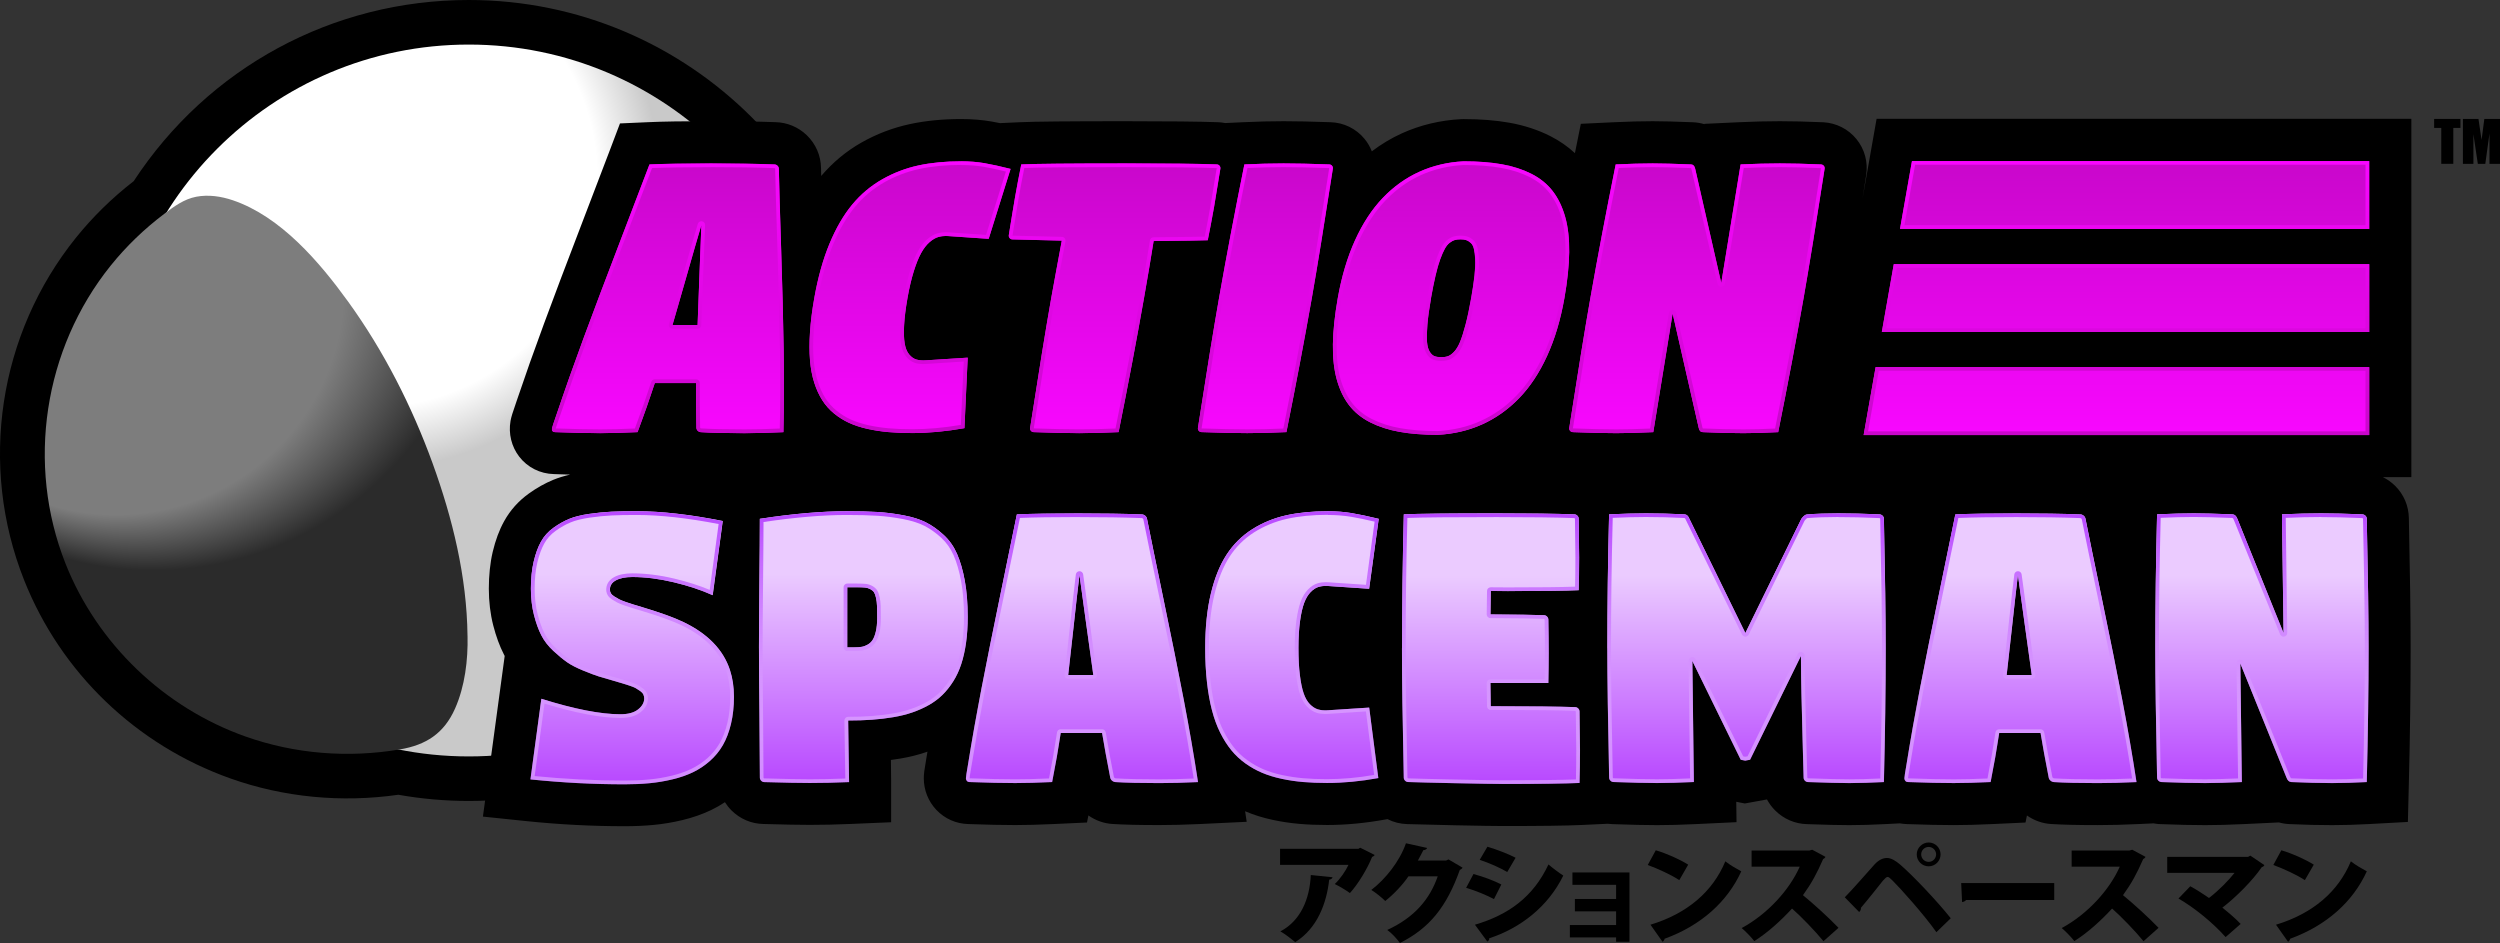 <?xml version="1.0" encoding="UTF-8"?><svg id="b" xmlns="http://www.w3.org/2000/svg" xmlns:xlink="http://www.w3.org/1999/xlink" viewBox="0 0 673.1 253.89"><rect x="0" y="0" width="673.1" height="253.89" fill="#333333" stroke="none"/><defs><radialGradient id="d" cx="99.49" cy="48.34" fx="99.49" fy="48.34" r="111.49" gradientUnits="userSpaceOnUse"><stop offset=".55" stop-color="#fff"/><stop offset=".7" stop-color="#c9c9c9"/></radialGradient><radialGradient id="e" cx="46.02" cy="58.58" fx="9.01" fy="105.1" r="102.27" gradientUnits="userSpaceOnUse"><stop offset=".6" stop-color="#7d7d7d"/><stop offset=".87" stop-color="#2b2b2b"/></radialGradient><linearGradient id="f" x1="179.84" y1="44" x2="179.84" y2="116.61" gradientUnits="userSpaceOnUse"><stop offset="0" stop-color="#c907cb"/><stop offset="1" stop-color="#f807ff"/></linearGradient><linearGradient id="g" x1="179.84" y1="116.61" x2="179.84" y2="44" xlink:href="#f"/><linearGradient id="h" x1="245.02" y1="43.43" x2="245.02" y2="116.58" xlink:href="#f"/><linearGradient id="i" x1="245.02" y1="116.58" x2="245.02" y2="43.43" xlink:href="#f"/><linearGradient id="j" x1="300.09" x2="300.09" xlink:href="#f"/><linearGradient id="k" x1="300.09" y1="116.61" x2="300.09" y2="44" xlink:href="#f"/><linearGradient id="l" x1="340.7" x2="340.7" xlink:href="#f"/><linearGradient id="m" x1="340.7" y1="116.61" x2="340.7" y2="44" xlink:href="#f"/><linearGradient id="n" x1="390.68" y1="43.43" x2="390.68" y2="117.06" xlink:href="#f"/><linearGradient id="o" x1="390.68" y1="117.06" x2="390.68" y2="43.43" xlink:href="#f"/><linearGradient id="p" x1="456.88" x2="456.88" xlink:href="#f"/><linearGradient id="q" x1="456.88" y1="116.61" x2="456.88" y2="44" xlink:href="#f"/><linearGradient id="r" x1="170.21" y1="137.65" x2="170.21" y2="211.16" gradientUnits="userSpaceOnUse"><stop offset=".23" stop-color="#ebcbff"/><stop offset="1" stop-color="#b848ff"/></linearGradient><linearGradient id="s" x1="170.21" y1="137.65" x2="170.21" y2="211.16" gradientUnits="userSpaceOnUse"><stop offset="0" stop-color="#b848ff"/><stop offset="1" stop-color="#ebcbff" stop-opacity=".5"/></linearGradient><linearGradient id="t" x1="232.45" x2="232.45" y2="210.8" xlink:href="#r"/><linearGradient id="u" x1="232.45" x2="232.45" y2="210.8" xlink:href="#s"/><linearGradient id="v" x1="291.31" y1="138.22" x2="291.31" y2="210.83" xlink:href="#r"/><linearGradient id="w" x1="291.31" y1="138.22" x2="291.31" y2="210.83" xlink:href="#s"/><linearGradient id="x" x1="347.85" x2="347.85" y2="210.8" xlink:href="#r"/><linearGradient id="y" x1="347.85" x2="347.85" y2="210.8" xlink:href="#s"/><linearGradient id="z" x1="401.44" y1="138.22" x2="401.44" y2="211.07" xlink:href="#r"/><linearGradient id="aa" x1="401.44" y1="138.22" x2="401.44" y2="211.07" xlink:href="#s"/><linearGradient id="ab" x1="470.23" y1="138.22" x2="470.23" y2="210.83" xlink:href="#r"/><linearGradient id="ac" x1="470.23" y1="138.22" x2="470.23" y2="210.83" xlink:href="#s"/><linearGradient id="ad" x1="543.98" y1="138.22" x2="543.98" y2="210.83" xlink:href="#r"/><linearGradient id="ae" x1="543.98" y1="138.22" x2="543.98" y2="210.83" xlink:href="#s"/><linearGradient id="af" x1="609" y1="138.22" x2="609" y2="210.83" xlink:href="#r"/><linearGradient id="ag" x1="609" y1="138.22" x2="609" y2="210.83" xlink:href="#s"/><linearGradient id="ah" x1="569.83" y1="43.36" x2="569.83" y2="117.13" xlink:href="#f"/><linearGradient id="ai" x1="569.83" y1="117.13" x2="569.83" y2="43.36" xlink:href="#f"/></defs><g id="c"><path d="M126.22,0C89.58,0,56.02,18.19,35.99,48.78c-5.8,4.49-11.02,9.61-15.54,15.22C-.42,89.94-5.77,125.26,6.49,156.18c9.88,24.91,30.12,44.38,55.55,53.41,14.3,5.08,29.88,6.59,45.21,4.39,6.25,1.11,12.62,1.67,18.97,1.67,59.46,0,107.83-48.37,107.83-107.83S185.67,0,126.22,0Z" fill="#000" stroke-width="0"/><circle cx="126.22" cy="107.83" r="95.83" fill="url(#d)" stroke-width="0"/><path d="M125.88,171.16c.15,6.54-.7,13.61-3.37,19.63-2.96,6.67-7.79,9.79-14.84,10.98-13.93,2.36-28.29,1.24-41.62-3.49-21.88-7.77-39.84-24.92-48.41-46.53-10.61-26.75-5.87-57.82,12.16-80.24,4.21-5.23,9.08-9.91,14.44-13.95,2.62-1.97,5.3-3.96,8.59-4.59,3.28-.63,6.73-.11,9.86.95,12.92,4.4,23.34,16.63,31.09,27.36,9.54,13.2,17.13,28.14,22.68,43.43,5.39,14.88,9.23,30.55,9.41,46.44Z" fill="url(#e)" stroke-width="0"/><path d="M649.23,32.02v96.44h-7.67c1.22.6,2.34,1.39,3.32,2.36,2.34,2.34,3.64,5.41,3.68,8.68.32,15.03.48,26.82.48,35.01,0,11.25-.16,23.47-.48,36.32l-.26,10.47-10.46.57c-3.52.19-6.86.29-9.92.29-3.56,0-7.42-.09-11.47-.28-1-.04-1.96-.19-2.88-.45l-9.43.45c-3.98.19-7.49.28-10.45.28-3.28,0-7.36-.09-12.15-.28h-.21c-.51-.04-1.01-.11-1.5-.2l-4.05.19c-3.96.19-7.65.28-10.99.28-5.39,0-9.49-.1-12.51-.29-2.33-.13-4.59-.93-6.55-2.3l-.38,1.9-8.86.41c-4.01.19-7.54.28-10.47.28-3.4,0-7.64-.09-12.59-.27-.65-.02-1.29-.09-1.91-.2l-3.7.19c-3.64.19-6.97.29-9.9.29-2.63,0-6.37-.09-11.42-.27-3.22-.08-6.25-1.38-8.55-3.68-.89-.89-1.63-1.89-2.21-2.97l-5.97,1.09-2.3-.46.07,5.49-10.94.52c-3.98.19-7.49.28-10.45.28s-6.96-.09-12.02-.27c-.43-.01-.86-.05-1.28-.1l-7.02.33c-4.03.19-10.95.28-21.13.28-2.06,0-6.28-.06-12.89-.2-6.37-.13-10.72-.24-12.95-.32-1.87-.05-3.67-.51-5.3-1.34l-.4.07c-5.44,1-10.78,1.51-15.87,1.51-2.65,0-5.15-.1-7.43-.3-2.42-.21-4.85-.57-7.21-1.08-2.6-.56-5.03-1.31-7.25-2.25-.06-.02-.11-.05-.17-.08l.43,2.85-12.57.6c-3.96.19-7.66.28-10.99.28-5.39,0-9.49-.1-12.51-.29-2.33-.13-4.59-.92-6.55-2.3l-.38,1.9-8.86.41c-4.02.19-7.54.28-10.47.28-3.4,0-7.64-.09-12.59-.27-3.32-.08-6.38-1.43-8.65-3.83-2.17-2.3-3.37-5.32-3.37-8.5,0-1.09.11-2.06.73-5.63.08-.51.17-1.03.26-1.54-.12.04-.24.09-.36.13-2.12.73-4.45,1.31-6.93,1.73-.84.14-1.69.27-2.55.38.04,2.96.06,4.92.06,5.91v10.86l-10.85.46c-3.89.17-7.61.25-11.05.25-2.81,0-6.9-.08-12.5-.24-3.25-.06-6.29-1.36-8.61-3.68-.67-.67-1.24-1.41-1.74-2.19-1.18.79-2.42,1.49-3.68,2.1-2.35,1.13-4.96,2.04-7.77,2.72-2.53.61-5.14,1.05-7.73,1.3-2.43.23-5.06.35-7.83.35-8.74,0-17.66-.46-26.51-1.38l-11.64-1.21,5.86-43.25c-.07-.14-.14-.27-.21-.41-1.17-2.28-2.11-4.85-2.88-7.85-.78-3.06-1.18-6.38-1.18-9.88s.35-6.94,1.05-9.9c.74-3.12,1.77-5.91,3.09-8.27,1.62-2.93,3.86-5.43,6.65-7.43,2.12-1.53,4.33-2.76,6.55-3.68,1.38-.57,2.9-1.03,4.56-1.41-1.4-.04-2.85-.09-4.39-.14-3.71-.09-7.1-1.79-9.34-4.71-2.07-2.69-2.92-6.18-2.33-9.58.19-1.05.46-1.99,1.68-5.48,2.25-6.66,4.71-13.62,7.33-20.71,2.6-7.05,5.95-15.93,9.97-26.4,4-10.44,6.62-17.29,7.85-20.55l2.64-6.98,7.45-.33c4.19-.19,9.93-.28,17.07-.28,6.58,0,12.43.09,17.38.27,3.13.08,6.09,1.31,8.37,3.49,2.45,2.36,3.81,5.5,3.86,8.87.01.64.03,1.35.05,2.12,3.1-3.64,6.74-6.67,10.83-8.99,4.07-2.31,8.44-3.98,12.99-4.96,4.2-.91,8.86-1.37,13.85-1.37,2.87,0,5.62.22,8.17.66.73.12,1.5.27,2.31.44l5.19-.24c4.07-.19,13.36-.28,28.38-.28,11.8,0,20,.09,25.07.27.67.02,1.33.1,1.98.23l4.64-.22c4-.19,7.73-.28,11.09-.28s7.63.09,12.58.27c3.58.09,6.92,1.71,9.2,4.48.84,1.02,1.5,2.15,1.97,3.36,2.53-1.92,5.23-3.55,8.1-4.85,4.95-2.24,10.34-3.53,16.02-3.82h.29s.29-.01.29-.01c4.55,0,8.69.33,12.3.97,4.05.72,7.79,1.95,11.11,3.64,2.46,1.25,4.65,2.78,6.57,4.56l1.59-7.9,8.84-.42c4-.19,7.53-.28,10.49-.28,2.55,0,6.08.09,10.79.28,1.09.04,2.15.22,3.16.52v-.09s9.2-.43,9.2-.43c4.02-.19,7.75-.28,11.09-.28s7.15.09,11.54.28h.19c3.51.22,6.66,1.81,8.87,4.49,2.25,2.73,3.21,6.3,2.64,9.83-.33,2.13-.65,4.18-.96,6.17l3.78-21.42h143.96Z" fill="#000" stroke-width="0"/><path d="M148.61,115.35c.06-.32.47-1.57,1.23-3.75,2.22-6.59,4.64-13.41,7.24-20.46,2.61-7.06,5.91-15.82,9.92-26.28,4.01-10.46,6.63-17.32,7.86-20.58,4.04-.18,9.56-.27,16.56-.27,6.53,0,12.22.09,17.07.27.32,0,.6.12.84.35.24.23.36.52.36.86.09,4.46.3,11.76.63,21.89.33,10.13.55,19.08.67,26.86.12,7.78.1,15.15-.07,22.12-3.82.18-7.31.27-10.5.27-5.1,0-9.01-.09-11.72-.27-.34-.02-.62-.15-.85-.38-.23-.23-.35-.51-.35-.83-.09-4.6-.11-8.61-.07-12.01h-11.14c-1.4,4.28-2.94,8.69-4.64,13.21-3.88.18-7.2.27-9.99.27-3.32,0-7.4-.09-12.23-.27-.3,0-.52-.09-.67-.29-.15-.19-.2-.43-.15-.71ZM181.06,87.51h6.76c.1-3.28.27-7.96.52-14.04.25-6.08.42-10.38.5-12.9-.98,3.26-2.33,7.94-4.07,14.04-1.74,6.1-2.97,10.4-3.72,12.9Z" fill="url(#f)" stroke-width="0"/><path d="M191.43,45c6.48,0,12.21.09,17.07.27.05,0,.08,0,.15.07.04.04.05.06.05.16.09,4.45.31,11.82.63,21.9.32,10.08.55,19.11.67,26.84.11,7.38.1,14.48-.05,21.14-3.43.15-6.63.23-9.52.23-5.06,0-8.98-.09-11.67-.27-.1,0-.15-.04-.2-.08-.05-.05-.06-.08-.06-.14-.09-4.58-.11-8.61-.07-11.98,0-.27-.1-.52-.29-.71s-.44-.3-.71-.3h-11.14c-.43,0-.82.28-.95.69-1.32,4.06-2.8,8.28-4.4,12.55-3.57.16-6.69.24-9.28.24-3.25,0-7.29-.09-12.02-.26.09-.33.37-1.2,1.15-3.43,2.21-6.55,4.64-13.43,7.23-20.44,2.59-7.01,5.93-15.85,9.91-26.26,3.82-9.96,6.32-16.51,7.63-19.97,3.95-.16,9.28-.24,15.86-.24M181.06,88.51h6.76c.54,0,.98-.43,1-.97.1-3.28.27-8,.52-14.03.26-6.23.42-10.45.5-12.91.02-.5-.34-.94-.84-1.02-.05,0-.11-.01-.16-.01-.43,0-.83.28-.96.71-.97,3.23-2.34,7.96-4.07,14.05-1.73,6.07-2.98,10.4-3.71,12.89-.09.3-.03.63.16.88.19.25.49.4.8.4M191.43,44c-7.01,0-12.53.09-16.56.27-1.24,3.26-3.86,10.12-7.86,20.58-4.01,10.46-7.31,19.22-9.92,26.28-2.61,7.06-5.02,13.88-7.24,20.46-.77,2.18-1.18,3.43-1.23,3.75-.05.28,0,.52.15.71.15.19.37.29.67.29,4.83.18,8.91.27,12.23.27,2.78,0,6.11-.09,9.99-.27,1.7-4.52,3.25-8.93,4.64-13.21h11.14c-.04,3.4-.02,7.41.07,12.01,0,.32.12.6.35.83.23.23.51.36.85.38,2.71.18,6.62.27,11.72.27,3.18,0,6.68-.09,10.5-.27.17-6.97.19-14.34.07-22.12-.12-7.78-.34-16.73-.67-26.86-.33-10.13-.54-17.43-.63-21.89,0-.34-.12-.63-.36-.86-.24-.23-.52-.35-.84-.35-4.85-.18-10.54-.27-17.07-.27h0ZM188.84,60.58c-.08,2.52-.25,6.82-.5,12.9-.25,6.08-.42,10.76-.52,14.04h-6.76c.74-2.5,1.98-6.8,3.72-12.9,1.74-6.1,3.09-10.78,4.07-14.04h0Z" fill="url(#g)" stroke-width="0"/><path d="M219.23,80.28c.98-5.56,2.35-10.45,4.1-14.67,1.75-4.21,3.79-7.72,6.1-10.51,2.31-2.79,5.01-5.06,8.09-6.82,3.08-1.75,6.34-3,9.77-3.74,3.43-.74,7.25-1.11,11.46-1.11,2.24,0,4.33.17,6.26.5,1.93.33,4.29.85,7.07,1.55l-5.9,18.83-10.95-.75c-.93-.06-1.79.02-2.56.24-.78.22-1.58.69-2.41,1.41-.83.72-1.58,1.7-2.26,2.93-.68,1.23-1.34,2.87-1.98,4.91-.64,2.04-1.21,4.45-1.7,7.24s-.8,5.22-.9,7.25c-.11,2.03-.06,3.67.15,4.92.21,1.25.6,2.23,1.17,2.93.57.7,1.21,1.17,1.93,1.4.72.23,1.61.31,2.66.23l11.21-.72-.88,18.98c-4.94.88-9.62,1.32-14.05,1.32-2.34,0-4.48-.09-6.41-.26-1.93-.17-3.82-.46-5.66-.87-1.84-.41-3.48-.95-4.93-1.61-1.44-.66-2.79-1.5-4.04-2.52-1.25-1.02-2.31-2.21-3.17-3.56-.86-1.35-1.59-2.93-2.17-4.73s-.97-3.82-1.15-6.07c-.19-2.24-.19-4.76,0-7.55.18-2.79.56-5.84,1.15-9.14Z" fill="url(#h)" stroke-width="0"/><path d="M258.76,44.43c2.18,0,4.23.16,6.1.48,1.66.28,3.66.71,5.97,1.28l-5.35,17.06-10.17-.7c-.22-.01-.44-.02-.65-.02-.79,0-1.55.1-2.25.3-.92.26-1.86.81-2.8,1.62-.91.79-1.75,1.87-2.48,3.2-.71,1.28-1.4,3-2.05,5.09-.65,2.07-1.23,4.55-1.73,7.36-.5,2.83-.81,5.31-.92,7.37-.11,2.1-.06,3.83.16,5.14.24,1.42.7,2.56,1.37,3.39.69.85,1.5,1.43,2.4,1.72.63.2,1.36.3,2.18.3.27,0,.56-.01.85-.03l10.09-.65-.79,17.06c-4.57.78-8.97,1.17-13.08,1.17-2.3,0-4.43-.08-6.32-.25-1.88-.17-3.74-.45-5.53-.85-1.76-.39-3.35-.91-4.73-1.54-1.36-.62-2.65-1.43-3.83-2.39-1.16-.95-2.16-2.07-2.96-3.32-.81-1.27-1.51-2.79-2.06-4.5-.56-1.72-.93-3.69-1.11-5.84-.18-2.18-.18-4.67,0-7.4.18-2.74.56-5.78,1.13-9.04.96-5.47,2.32-10.33,4.04-14.46,1.71-4.1,3.71-7.55,5.95-10.26,2.22-2.69,4.86-4.9,7.82-6.59,2.98-1.69,6.17-2.91,9.49-3.63,3.35-.72,7.13-1.09,11.25-1.09M258.76,43.43c-4.2,0-8.02.37-11.46,1.11-3.43.74-6.69,1.99-9.77,3.74-3.08,1.75-5.78,4.02-8.09,6.82-2.31,2.79-4.35,6.3-6.1,10.51-1.75,4.21-3.12,9.1-4.1,14.67-.58,3.3-.97,6.35-1.15,9.14-.18,2.79-.18,5.31,0,7.55.19,2.24.57,4.26,1.15,6.07s1.31,3.38,2.17,4.73c.86,1.35,1.92,2.54,3.17,3.56,1.25,1.02,2.6,1.86,4.04,2.52,1.45.66,3.09,1.2,4.93,1.61,1.84.41,3.73.7,5.66.87,1.93.17,4.07.26,6.41.26,4.42,0,9.11-.44,14.05-1.32l.88-18.98-11.21.72c-.27.02-.53.03-.78.03-.72,0-1.34-.09-1.88-.26-.72-.23-1.36-.7-1.93-1.4-.57-.7-.96-1.68-1.17-2.93-.21-1.25-.26-2.89-.15-4.92.11-2.03.41-4.45.9-7.25.49-2.78,1.06-5.19,1.7-7.24.64-2.04,1.3-3.68,1.98-4.91.68-1.23,1.43-2.21,2.26-2.93.83-.72,1.63-1.19,2.41-1.41.61-.17,1.27-.26,1.98-.26.19,0,.39,0,.59.02l10.95.75,5.9-18.83c-2.78-.7-5.14-1.22-7.07-1.55-1.93-.33-4.02-.5-6.26-.5h0ZM260.55,96.28h0,0Z" fill="url(#i)" stroke-width="0"/><path d="M273.23,53.4c.57-3.22,1.14-6.27,1.73-9.13,3.86-.18,13.14-.27,27.85-.27,11.63,0,19.88.09,24.76.27.32,0,.58.12.78.36s.27.52.21.84c-.72,4.52-1.28,7.93-1.68,10.21-.58,3.26-1.15,6.27-1.71,9.01-1.31.06-6.17.13-14.57.21-.68,4.32-1.55,9.46-2.6,15.41-1.98,11.21-4.26,23.22-6.83,36.04-3.84.18-7.36.27-10.56.27s-7.39-.09-12.26-.27c-.32,0-.58-.12-.78-.36s-.27-.52-.21-.84c2.33-15.05,4.22-26.67,5.66-34.83.65-3.7,1.61-8.88,2.86-15.53-4.59-.1-9.01-.21-13.27-.33-.32,0-.58-.12-.78-.36s-.27-.52-.21-.84c.73-4.6,1.27-7.89,1.62-9.85Z" fill="url(#j)" stroke-width="0"/><path d="M302.82,45c11.56,0,19.88.09,24.76.26l1-.1-1,.15c-.73,4.59-1.28,7.92-1.68,10.19-.52,2.92-1.03,5.68-1.55,8.21-1.99.05-6.61.12-13.76.18-.49,0-.9.36-.98.84-.68,4.32-1.56,9.5-2.59,15.39-1.92,10.91-4.17,22.76-6.68,35.25-3.51.16-6.78.23-9.73.23-3.27,0-7.39-.09-12.27-.26v-.06c2.33-14.98,4.23-26.69,5.67-34.81.65-3.68,1.61-8.9,2.86-15.51.05-.29-.02-.59-.21-.82-.19-.23-.46-.36-.75-.37-4.51-.1-8.98-.21-13.3-.32l-1,.1,1-.15c.73-4.58,1.27-7.89,1.61-9.83.51-2.91,1.04-5.71,1.57-8.34,4.23-.16,13.31-.24,27.03-.24M302.82,44c-14.71,0-24,.09-27.85.27-.58,2.86-1.16,5.91-1.73,9.13-.35,1.96-.88,5.25-1.62,9.85-.06.32.01.6.21.84s.46.36.78.36c4.26.12,8.69.23,13.27.33-1.25,6.65-2.2,11.82-2.86,15.53-1.44,8.17-3.33,19.78-5.66,34.83-.06.32.01.6.21.84.2.24.46.36.78.36,4.87.18,8.96.27,12.26.27s6.72-.09,10.56-.27c2.58-12.81,4.86-24.82,6.83-36.04,1.05-5.95,1.91-11.08,2.6-15.41,8.4-.08,13.26-.15,14.57-.21.56-2.74,1.13-5.75,1.71-9.01.4-2.28.96-5.69,1.68-10.21.06-.32-.01-.6-.21-.84s-.46-.36-.78-.36c-4.87-.18-13.13-.27-24.76-.27h0Z" fill="url(#k)" stroke-width="0"/><path d="M328.2,80.31c1.98-11.21,4.25-23.22,6.83-36.04,3.83-.18,7.35-.27,10.56-.27s7.39.09,12.26.27c.32,0,.58.12.78.36s.27.52.21.84c-2.34,15.06-4.22,26.67-5.66,34.83-1.98,11.21-4.26,23.22-6.83,36.04-3.84.18-7.36.27-10.56.27s-7.39-.09-12.26-.27c-.32,0-.58-.12-.78-.36s-.27-.52-.21-.84c2.33-15.05,4.22-26.67,5.66-34.83Z" fill="url(#l)" stroke-width="0"/><path d="M345.6,45c3.27,0,7.38.09,12.27.26v.06c-2.34,15.02-4.24,26.74-5.67,34.81-1.92,10.89-4.17,22.74-6.68,35.25-3.51.16-6.78.23-9.73.23-3.27,0-7.39-.09-12.27-.26v-.06c2.33-14.98,4.23-26.69,5.67-34.81,1.93-10.93,4.17-22.78,6.68-35.25,3.51-.16,6.78-.23,9.73-.23M345.6,44c-3.2,0-6.72.09-10.56.27-2.58,12.81-4.86,24.82-6.83,36.04-1.44,8.17-3.33,19.78-5.66,34.83-.06.32.01.6.21.84.2.24.46.36.78.36,4.87.18,8.96.27,12.26.27s6.72-.09,10.56-.27c2.58-12.81,4.86-24.82,6.83-36.04,1.44-8.17,3.33-19.78,5.66-34.83.06-.32-.01-.6-.21-.84s-.46-.36-.78-.36c-4.87-.18-8.96-.27-12.26-.27h0Z" fill="url(#m)" stroke-width="0"/><path d="M360.18,80.28c1.03-5.83,2.57-11.02,4.64-15.57,2.06-4.55,4.55-8.35,7.46-11.4s6.2-5.4,9.86-7.06c3.67-1.66,7.64-2.6,11.92-2.82,3.9,0,7.34.27,10.31.8,2.97.53,5.63,1.39,7.97,2.58,2.34,1.19,4.25,2.74,5.71,4.64,1.47,1.9,2.58,4.21,3.36,6.94.77,2.72,1.13,5.9,1.08,9.52-.05,3.62-.48,7.75-1.29,12.37-1.03,5.83-2.58,11.02-4.67,15.57-2.08,4.55-4.6,8.35-7.55,11.38-2.95,3.03-6.26,5.38-9.93,7.03-3.67,1.65-7.66,2.59-11.97,2.81-3.88,0-7.31-.27-10.26-.8-2.96-.53-5.6-1.39-7.93-2.57-2.32-1.18-4.22-2.72-5.67-4.61-1.46-1.89-2.56-4.2-3.31-6.92-.75-2.72-1.1-5.89-1.04-9.5.06-3.61.49-7.74,1.31-12.39ZM385.28,80.28c-.49,2.8-.82,5.19-.98,7.15-.16,1.96-.19,3.51-.1,4.64.09,1.13.33,2.01.72,2.63.39.62.82,1.02,1.29,1.2.47.18,1.06.27,1.78.27s1.34-.09,1.85-.27c.51-.18,1.06-.58,1.65-1.2.59-.62,1.12-1.5,1.59-2.63.47-1.13.96-2.68,1.48-4.64s1.02-4.34,1.52-7.15c.41-2.32.71-4.36.9-6.11.19-1.75.25-3.2.19-4.34-.06-1.14-.17-2.08-.35-2.81-.17-.73-.46-1.28-.87-1.64s-.81-.6-1.22-.74c-.41-.13-.91-.2-1.51-.2s-1.12.06-1.55.18c-.43.12-.89.37-1.38.74-.49.37-.93.92-1.33,1.65-.4.73-.81,1.67-1.23,2.82-.42,1.15-.84,2.59-1.24,4.32-.41,1.73-.81,3.77-1.23,6.11Z" fill="url(#n)" stroke-width="0"/><path d="M394.09,44.43c3.81,0,7.21.26,10.11.78,2.86.51,5.45,1.35,7.69,2.49,2.2,1.12,4.01,2.58,5.37,4.36,1.38,1.79,2.45,4.01,3.19,6.6.74,2.62,1.09,5.73,1.05,9.23-.05,3.56-.48,7.67-1.28,12.21-1.01,5.72-2.55,10.87-4.59,15.33-2.03,4.43-4.5,8.16-7.36,11.1-2.84,2.93-6.08,5.22-9.63,6.81-3.53,1.59-7.43,2.5-11.58,2.72-3.79,0-7.18-.26-10.06-.78-2.85-.51-5.42-1.34-7.65-2.47-2.18-1.11-3.97-2.56-5.33-4.33-1.37-1.78-2.43-3.99-3.14-6.58-.72-2.62-1.06-5.72-1.01-9.22.05-3.54.49-7.66,1.3-12.23,1.01-5.71,2.54-10.87,4.56-15.33,2.01-4.43,4.46-8.17,7.27-11.12,2.81-2.94,6.02-5.24,9.55-6.84,3.53-1.6,7.41-2.52,11.54-2.73M388.01,97.16c.83,0,1.57-.11,2.18-.33.67-.24,1.34-.71,2.05-1.46.68-.72,1.27-1.67,1.79-2.93.48-1.17,1-2.77,1.52-4.77.52-1.99,1.04-4.42,1.53-7.23.41-2.33.72-4.41.91-6.18.19-1.79.26-3.31.2-4.5-.06-1.22-.18-2.19-.37-2.98-.22-.93-.61-1.66-1.18-2.16-.51-.45-1.04-.77-1.58-.94-.51-.16-1.11-.24-1.81-.24s-1.3.07-1.82.22c-.56.16-1.12.45-1.71.9-.6.45-1.13,1.12-1.6,1.97-.42.77-.86,1.77-1.29,2.96-.44,1.18-.87,2.68-1.28,4.44-.41,1.74-.82,3.81-1.24,6.17-.5,2.82-.83,5.26-.99,7.24-.16,2.03-.19,3.6-.1,4.8.1,1.31.39,2.32.87,3.08.51.81,1.1,1.35,1.78,1.6.59.23,1.29.34,2.14.34M394.06,43.43c-4.28.22-8.26,1.16-11.92,2.82-3.67,1.66-6.95,4.01-9.86,7.06-2.91,3.04-5.39,6.84-7.46,11.4-2.06,4.55-3.61,9.74-4.64,15.57-.82,4.65-1.26,8.77-1.31,12.39-.06,3.61.29,6.78,1.04,9.5.75,2.72,1.86,5.03,3.31,6.92,1.46,1.89,3.35,3.43,5.67,4.61,2.32,1.18,4.97,2.04,7.93,2.57,2.96.53,6.38.8,10.26.8,4.3-.22,8.29-1.16,11.97-2.81,3.67-1.65,6.99-3.99,9.93-7.03,2.95-3.03,5.46-6.83,7.55-11.38,2.08-4.55,3.64-9.74,4.67-15.57.82-4.62,1.25-8.75,1.29-12.37.05-3.62-.31-6.8-1.08-9.52-.77-2.72-1.89-5.03-3.36-6.94-1.47-1.9-3.37-3.45-5.71-4.64-2.34-1.19-5-2.05-7.97-2.58-2.97-.53-6.41-.8-10.31-.8h0ZM388.01,96.16c-.72,0-1.32-.09-1.78-.27-.47-.18-.9-.58-1.29-1.2-.39-.62-.63-1.5-.72-2.63-.09-1.13-.06-2.68.1-4.64.16-1.96.48-4.34.98-7.15.41-2.34.82-4.38,1.23-6.11.4-1.73.82-3.17,1.24-4.32.42-1.15.83-2.09,1.23-2.82.4-.73.84-1.28,1.33-1.65.49-.37.94-.62,1.38-.74.43-.12.95-.18,1.55-.18s1.1.07,1.51.2c.41.13.81.38,1.22.74s.7.91.87,1.64c.17.73.29,1.67.35,2.81.06,1.14,0,2.59-.19,4.34-.19,1.75-.49,3.79-.9,6.11-.49,2.8-1,5.19-1.52,7.15s-1.01,3.51-1.48,4.64c-.47,1.13-1,2.01-1.59,2.63-.59.62-1.14,1.02-1.65,1.2-.51.18-1.13.27-1.85.27h0Z" fill="url(#o)" stroke-width="0"/><path d="M428.18,80.31c1.98-11.21,4.25-23.22,6.83-36.04,3.84-.18,7.15-.27,9.96-.27,2.38,0,5.83.09,10.34.27.58.02.95.42,1.11,1.2l7.01,30.75,5.21-31.95c3.86-.18,7.37-.27,10.56-.27s6.81.09,11.06.27c.34.02.6.15.79.38.19.23.26.51.2.83-2.33,15.06-4.22,26.67-5.66,34.83-1.98,11.21-4.26,23.22-6.83,36.04-3.36.18-6.47.27-9.36.27-3.42,0-7.07-.09-10.94-.27-.6-.02-.97-.42-1.11-1.2l-7.01-30.75-5.21,31.95c-3.84.18-7.16.27-9.96.27-3.16,0-7.05-.09-11.66-.27-.34-.02-.6-.15-.79-.38-.19-.23-.26-.51-.2-.83,2.33-15.05,4.22-26.67,5.66-34.83Z" fill="url(#p)" stroke-width="0"/><path d="M479.2,45c3.09,0,6.8.09,11,.27.02,0,.04,0,.05,0,0,0,.01,0,.02,0,0,.02,0,.05,0,.05-2.32,14.98-4.23,26.69-5.66,34.81-1.93,10.93-4.17,22.78-6.68,35.25-3.04.15-5.9.23-8.53.23-3.39,0-7.06-.09-10.93-.26,0,0-.08-.08-.15-.43l-7.01-30.75c-.1-.46-.51-.78-.97-.78-.01,0-.02,0-.03,0-.48.01-.88.37-.96.84l-5.08,31.15c-3.47.15-6.53.23-9.1.23-3.13,0-7.04-.09-11.61-.27-.03,0-.04,0-.06,0,0,0,0,0,0,0,0-.02,0-.05,0-.05,2.32-14.98,4.23-26.69,5.66-34.81,1.93-10.93,4.17-22.78,6.68-35.25,3.48-.16,6.55-.23,9.13-.23,2.35,0,5.82.09,10.31.26,0,0,.09.09.16.43l7.01,30.75c.1.46.51.78.97.78.01,0,.02,0,.03,0,.48-.01.88-.37.96-.84l5.08-31.15c3.52-.15,6.78-.23,9.7-.23M479.2,44c-3.18,0-6.7.09-10.56.27l-5.21,31.95-7.01-30.75c-.16-.78-.53-1.18-1.11-1.2-4.51-.18-7.96-.27-10.34-.27-2.8,0-6.12.09-9.96.27-2.58,12.81-4.86,24.82-6.83,36.04-1.44,8.17-3.33,19.78-5.66,34.83-.06.32.01.6.2.83.19.23.45.36.79.38,4.61.18,8.5.27,11.66.27,2.8,0,6.12-.09,9.96-.27l5.21-31.95,7.01,30.75c.14.78.51,1.18,1.11,1.2,3.87.18,7.52.27,10.94.27,2.88,0,6-.09,9.36-.27,2.58-12.81,4.86-24.82,6.83-36.04,1.44-8.17,3.33-19.78,5.66-34.83.06-.32-.01-.6-.2-.83-.19-.23-.45-.36-.79-.38-4.25-.18-7.94-.27-11.06-.27h0Z" fill="url(#q)" stroke-width="0"/><path d="M142.82,209.84l2.94-21.71c8.85,2.78,15.95,4.17,21.29,4.17,2.08,0,3.67-.44,4.76-1.31,1.09-.87,1.64-1.85,1.64-2.93,0-.4-.08-.77-.24-1.1-.16-.33-.45-.64-.86-.93-.41-.29-.8-.54-1.17-.75-.37-.21-.93-.44-1.68-.69-.75-.25-1.38-.45-1.88-.6-.5-.15-1.24-.36-2.22-.65-1.78-.5-3.17-.91-4.16-1.22-.99-.31-2.39-.84-4.2-1.58-1.81-.74-3.26-1.49-4.34-2.24-1.08-.75-2.32-1.77-3.71-3.06-1.39-1.29-2.47-2.69-3.24-4.19-.77-1.5-1.43-3.33-1.98-5.48-.55-2.15-.83-4.51-.83-7.07,0-2.74.25-5.17.75-7.3.5-2.12,1.16-3.91,1.97-5.38.81-1.46,1.93-2.7,3.35-3.72,1.42-1.02,2.84-1.82,4.25-2.4,1.41-.58,3.19-1.03,5.35-1.34,2.15-.31,4.15-.51,6.01-.6,1.85-.09,4.12-.13,6.8-.13,6.59,0,14.31.88,23.18,2.64l-2.7,19.97c-3.06-1.38-6.56-2.54-10.48-3.48-3.92-.94-7.65-1.41-11.17-1.41-1.86,0-3.33.3-4.41.89-1.08.59-1.62,1.43-1.62,2.51,0,.34.08.66.26.96.17.3.48.59.92.87s.86.53,1.26.74c.4.21,1,.46,1.8.74.8.28,1.47.5,2,.66.53.16,1.33.4,2.39.72,4.92,1.48,8.64,2.82,11.14,4.02,6.57,3.14,10.75,7.45,12.55,12.91.72,2.2,1.08,4.6,1.08,7.21s-.27,5.12-.8,7.33c-.53,2.2-1.26,4.11-2.19,5.72-.93,1.61-2.1,3.03-3.5,4.26-1.4,1.23-2.91,2.24-4.53,3.02-1.62.78-3.45,1.42-5.5,1.91-2.04.49-4.1.84-6.17,1.04-2.07.2-4.32.3-6.74.3-8.39,0-16.84-.44-25.34-1.32Z" fill="url(#r)" stroke-width="0"/><path d="M171.41,138.65c6.26,0,13.68.82,22.07,2.44l-2.4,17.73c-2.81-1.17-5.98-2.18-9.43-3.01-3.98-.96-7.82-1.44-11.4-1.44-2.02,0-3.67.34-4.89,1.01-1.77.97-2.14,2.38-2.14,3.39,0,.51.13,1,.38,1.45.25.45.66.85,1.25,1.22.46.29.91.56,1.33.78.45.24,1.08.5,1.94.79.8.28,1.49.51,2.04.67l1.66.5.72.22c4.85,1.46,8.55,2.79,11,3.97,6.28,3.01,10.33,7.15,12.03,12.32.68,2.09,1.03,4.41,1.03,6.9s-.26,4.98-.77,7.09c-.51,2.1-1.21,3.93-2.09,5.45-.87,1.51-1.98,2.86-3.29,4.01-1.33,1.16-2.77,2.13-4.31,2.87-1.55.75-3.33,1.36-5.3,1.84-1.98.48-4.01.82-6.03,1.01-2.03.2-4.27.3-6.65.3-7.98,0-16.12-.41-24.21-1.21l2.65-19.52c8.39,2.57,15.27,3.87,20.46,3.87,2.3,0,4.12-.51,5.38-1.53,1.34-1.07,2.01-2.31,2.01-3.71,0-.55-.11-1.07-.34-1.53-.23-.48-.63-.92-1.18-1.31-.44-.31-.86-.58-1.25-.8-.43-.24-1.04-.5-1.86-.77-.76-.25-1.4-.46-1.91-.61-.5-.15-1.25-.37-2.24-.65-1.76-.49-3.15-.9-4.13-1.21-.96-.3-2.35-.82-4.12-1.55-1.73-.71-3.13-1.43-4.15-2.13-1.04-.72-2.25-1.72-3.6-2.98-1.3-1.21-2.32-2.52-3.03-3.91-.73-1.43-1.37-3.2-1.9-5.27-.53-2.06-.79-4.36-.79-6.82,0-2.65.24-5.03.72-7.07.48-2.02,1.1-3.74,1.87-5.12.73-1.33,1.76-2.47,3.06-3.4,1.35-.97,2.71-1.74,4.05-2.29,1.33-.55,3.05-.97,5.11-1.27,2.12-.31,4.11-.5,5.91-.59,1.83-.09,4.1-.13,6.75-.13M171.41,137.65c-2.68,0-4.95.04-6.8.13-1.85.09-3.85.29-6.01.6-2.15.31-3.93.76-5.35,1.34-1.41.58-2.83,1.38-4.25,2.4-1.42,1.02-2.54,2.26-3.35,3.72-.81,1.46-1.47,3.25-1.97,5.38-.5,2.12-.75,4.55-.75,7.3,0,2.56.27,4.92.83,7.07.55,2.15,1.21,3.98,1.98,5.48.77,1.5,1.85,2.9,3.24,4.19,1.39,1.29,2.63,2.31,3.71,3.06,1.08.75,2.53,1.5,4.34,2.24,1.81.74,3.21,1.27,4.2,1.58.99.31,2.38.72,4.16,1.22.98.28,1.72.5,2.22.65.5.15,1.13.35,1.88.6.75.25,1.31.48,1.68.69.37.21.76.46,1.17.75.41.29.7.6.86.93.16.33.24.7.24,1.1,0,1.08-.55,2.06-1.64,2.93-1.09.87-2.68,1.31-4.76,1.31-5.34,0-12.44-1.39-21.29-4.17l-2.94,21.71c8.51.88,16.96,1.32,25.34,1.32,2.42,0,4.67-.1,6.74-.3,2.07-.2,4.13-.54,6.17-1.04,2.04-.49,3.87-1.13,5.5-1.91,1.62-.78,3.13-1.79,4.53-3.02,1.4-1.23,2.57-2.65,3.5-4.26.93-1.61,1.66-3.52,2.19-5.72.53-2.2.8-4.64.8-7.33s-.36-5-1.08-7.21c-1.8-5.46-5.99-9.77-12.55-12.91-2.5-1.2-6.22-2.54-11.14-4.02-1.06-.32-1.86-.56-2.39-.72-.53-.16-1.2-.38-2-.66-.8-.28-1.4-.53-1.8-.74-.4-.21-.82-.46-1.26-.74s-.75-.57-.92-.87c-.17-.3-.26-.62-.26-.96,0-1.08.54-1.92,1.62-2.51,1.08-.59,2.55-.89,4.41-.89,3.52,0,7.25.47,11.17,1.41,3.92.94,7.42,2.1,10.48,3.48l2.7-19.97c-8.87-1.76-16.6-2.64-23.18-2.64h0Z" fill="url(#s)" stroke-width="0"/><path d="M204.34,174.52c0-4.02.04-9.86.12-17.51.08-7.65.12-13.42.12-17.33,8.87-1.36,16.68-2.04,23.42-2.04,3.22,0,5.97.07,8.24.21,2.27.14,4.62.44,7.06.9,2.43.46,4.46,1.11,6.08,1.94s3.19,1.95,4.71,3.35c1.52,1.4,2.72,3.1,3.59,5.09.87,1.99,1.57,4.4,2.09,7.24.52,2.83.78,6.07.78,9.71,0,2.52-.15,4.84-.45,6.97-.3,2.12-.73,4.04-1.29,5.75-.56,1.71-1.28,3.26-2.15,4.64-.87,1.38-1.84,2.6-2.91,3.65-1.07,1.05-2.3,1.97-3.69,2.75-1.39.78-2.86,1.44-4.4,1.97-1.54.53-3.25.96-5.13,1.28-1.88.32-3.8.55-5.75.69-1.95.14-4.09.21-6.41.21.16,9.21.24,14.73.24,16.58-3.74.16-7.27.24-10.57.24-2.68,0-6.77-.08-12.25-.24-.32,0-.6-.12-.84-.36s-.36-.52-.36-.84c0-3.7-.04-9.42-.12-17.15-.08-7.73-.12-13.62-.12-17.69ZM228.12,174.28h1.89c.74,0,1.38-.04,1.91-.12.53-.08,1.08-.28,1.65-.59.57-.31,1.03-.74,1.38-1.29.35-.55.64-1.32.87-2.3.23-.98.35-2.16.35-3.54s-.02-2.42-.04-3.23c-.03-.81-.12-1.56-.27-2.24-.15-.68-.33-1.18-.54-1.5-.21-.32-.54-.6-.98-.84s-.92-.38-1.43-.44c-.51-.05-1.2-.08-2.06-.08h-2.73v16.16Z" fill="url(#t)" stroke-width="0"/><path d="M228,138.65c3.18,0,5.94.07,8.18.21,2.23.14,4.56.44,6.93.89,2.33.44,4.28,1.06,5.81,1.84,1.53.79,3.04,1.86,4.49,3.19,1.41,1.3,2.54,2.9,3.35,4.75.84,1.91,1.51,4.27,2.02,7.02.51,2.76.76,5.97.76,9.53,0,2.46-.15,4.76-.44,6.83-.29,2.05-.71,3.93-1.25,5.58-.53,1.63-1.22,3.11-2.04,4.42-.83,1.31-1.76,2.47-2.77,3.47-1,.98-2.18,1.86-3.48,2.59-1.33.75-2.76,1.38-4.24,1.89-1.49.51-3.16.93-4.98,1.24-1.84.31-3.74.54-5.65.68-1.92.14-4.06.21-6.34.21-.27,0-.53.11-.71.3s-.29.45-.29.72c.14,7.91.22,13.14.24,15.6-3.36.13-6.58.2-9.57.2-2.66,0-6.77-.08-12.25-.24-.03,0-.07,0-.13-.07s-.07-.1-.07-.13c0-3.69-.04-9.31-.12-17.16-.08-7.69-.12-13.64-.12-17.68s.04-9.89.12-17.5c.08-7.22.11-12.62.12-16.48,8.43-1.26,15.97-1.9,22.42-1.9M228.12,175.28h1.89c.79,0,1.48-.04,2.06-.13.64-.1,1.31-.33,1.98-.7.72-.39,1.31-.94,1.75-1.63.41-.65.74-1.5,1-2.61.25-1.05.37-2.32.37-3.77,0-1.34-.02-2.44-.05-3.27-.03-.87-.13-1.68-.29-2.41-.18-.81-.4-1.41-.68-1.84-.3-.46-.75-.85-1.33-1.17-.56-.3-1.16-.49-1.81-.55-.54-.05-1.27-.08-2.15-.08h-2.73c-.55,0-1,.45-1,1v16.16c0,.55.45,1,1,1M228,137.65c-6.75,0-14.55.68-23.42,2.04,0,3.9-.04,9.68-.12,17.33-.08,7.65-.12,13.48-.12,17.51s.04,9.96.12,17.69c.08,7.73.12,13.44.12,17.15,0,.32.12.6.36.84s.52.36.84.36c5.48.16,9.57.24,12.25.24,3.3,0,6.83-.08,10.57-.24,0-1.84-.08-7.37-.24-16.58,2.32,0,4.46-.07,6.41-.21,1.95-.14,3.87-.37,5.75-.69,1.88-.32,3.59-.75,5.13-1.28,1.54-.53,3.01-1.19,4.4-1.97,1.39-.78,2.62-1.7,3.69-2.75,1.07-1.05,2.04-2.27,2.91-3.65.87-1.38,1.59-2.93,2.15-4.64.56-1.71.99-3.63,1.29-5.75.3-2.12.45-4.44.45-6.97,0-3.64-.26-6.88-.78-9.71-.52-2.83-1.22-5.24-2.09-7.24-.87-1.99-2.07-3.69-3.59-5.09-1.52-1.4-3.09-2.52-4.71-3.35s-3.65-1.48-6.08-1.94c-2.43-.46-4.78-.76-7.06-.9-2.27-.14-5.02-.21-8.24-.21h0ZM228.12,174.28v-16.16h2.73c.86,0,1.55.03,2.06.08.51.05.99.2,1.43.44s.77.52.98.84c.21.32.39.82.54,1.5.15.68.24,1.43.27,2.24.03.81.04,1.89.04,3.23s-.12,2.56-.35,3.54c-.23.98-.52,1.75-.87,2.3-.35.55-.81.98-1.38,1.29-.57.31-1.12.51-1.65.59-.53.08-1.17.12-1.91.12h-1.89Z" fill="url(#u)" stroke-width="0"/><path d="M260.06,209.57c0-.32.19-1.57.57-3.75,1.06-6.59,2.27-13.41,3.63-20.46s3.12-15.82,5.29-26.28,3.57-17.32,4.23-20.58c4-.18,9.51-.27,16.52-.27,6.53,0,12.23.09,17.12.27.32,0,.62.12.9.34.28.23.45.52.51.86.88,4.46,2.38,11.76,4.49,21.89,2.11,10.13,3.91,19.08,5.41,26.86,1.49,7.78,2.77,15.15,3.83,22.12-3.78.18-7.27.27-10.45.27-5.1,0-9.03-.09-11.77-.27-.34-.02-.65-.15-.92-.38-.27-.23-.44-.5-.5-.83-.9-4.6-1.63-8.61-2.19-12.01h-11.14c-.64,4.28-1.41,8.69-2.31,13.21-3.84.18-7.16.27-9.94.27-3.32,0-7.42-.09-12.28-.27-.3,0-.54-.09-.72-.29s-.27-.43-.27-.71ZM287.6,181.73h6.76c-.48-3.28-1.13-7.96-1.95-14.04-.82-6.08-1.41-10.38-1.77-12.9-.4,3.26-.93,7.94-1.59,14.04-.66,6.1-1.14,10.39-1.44,12.9Z" fill="url(#v)" stroke-width="0"/><path d="M290.3,139.22c6.49,0,12.24.09,17.12.27.04,0,.12,0,.27.12.12.1.15.18.16.28.88,4.46,2.39,11.83,4.49,21.9,2.1,10.08,3.92,19.11,5.4,26.84,1.4,7.32,2.63,14.37,3.65,20.98-3.34.15-6.46.22-9.29.22-5.05,0-8.99-.09-11.71-.27-.12,0-.22-.05-.33-.14-.12-.1-.15-.18-.16-.26-.9-4.58-1.63-8.61-2.19-11.98-.08-.48-.5-.84-.99-.84h-11.14c-.5,0-.92.36-.99.85-.6,4.01-1.32,8.18-2.15,12.4-3.5.16-6.56.23-9.11.23-3.28,0-7.4-.09-12.25-.27,0,0-.02,0-.03,0,0-.13.06-.74.56-3.59,1.06-6.55,2.28-13.43,3.63-20.43,1.36-7.02,3.13-15.86,5.28-26.26,2-9.66,3.37-16.32,4.08-19.82,3.9-.16,9.17-.24,15.69-.24M287.6,182.73h6.76c.29,0,.57-.13.76-.35.19-.22.27-.51.23-.8-.48-3.28-1.14-8-1.95-14.03-.84-6.23-1.42-10.45-1.77-12.9-.07-.49-.49-.86-.99-.86,0,0,0,0,0,0-.5,0-.92.38-.98.88-.4,3.24-.93,7.97-1.59,14.05-.66,6.06-1.14,10.4-1.44,12.89-.03.28.06.57.24.78s.46.34.75.34M290.3,138.22c-7.01,0-12.51.09-16.52.27-.66,3.26-2.07,10.12-4.23,20.58s-3.92,19.22-5.29,26.28-2.57,13.88-3.63,20.46c-.38,2.18-.57,3.43-.57,3.75,0,.28.09.52.27.71s.42.29.72.29c4.86.18,8.96.27,12.28.27,2.78,0,6.1-.09,9.94-.27.9-4.52,1.67-8.93,2.31-13.21h11.14c.56,3.4,1.29,7.41,2.19,12.01.06.32.23.6.5.83.27.23.58.36.92.38,2.74.18,6.67.27,11.77.27,3.18,0,6.67-.09,10.45-.27-1.06-6.97-2.34-14.34-3.83-22.12-1.49-7.78-3.29-16.73-5.41-26.86-2.11-10.13-3.61-17.43-4.49-21.89-.06-.34-.23-.63-.51-.86-.28-.23-.58-.34-.9-.34-4.88-.18-10.59-.27-17.12-.27h0ZM287.6,181.73c.3-2.5.78-6.8,1.44-12.9.66-6.1,1.19-10.78,1.59-14.04.36,2.52.95,6.82,1.77,12.9.82,6.08,1.47,10.76,1.95,14.04h-6.76Z" fill="url(#w)" stroke-width="0"/><path d="M324.49,174.49c0-5.57.51-10.46,1.52-14.67,1.01-4.21,2.43-7.72,4.25-10.51,1.82-2.79,4.12-5.06,6.89-6.82,2.77-1.75,5.81-3,9.11-3.74,3.3-.74,7.06-1.11,11.26-1.11,2.24,0,4.36.17,6.35.5s4.44.85,7.34,1.55l-2.58,18.83-11.08-.75c-.94-.06-1.78.02-2.52.24-.74.22-1.46.69-2.16,1.41-.7.72-1.28,1.7-1.74,2.93-.46,1.23-.83,2.87-1.11,4.91s-.42,4.46-.42,7.24.12,5.22.38,7.25c.25,2.03.59,3.67,1.02,4.92.43,1.25.99,2.23,1.68,2.93.69.7,1.42,1.17,2.18,1.4.76.23,1.66.31,2.7.23l11.08-.72,2.46,18.98c-4.79.88-9.39,1.32-13.81,1.32-2.34,0-4.5-.09-6.46-.26-1.96-.17-3.9-.46-5.81-.87-1.91-.41-3.65-.95-5.21-1.61-1.56-.66-3.06-1.5-4.49-2.52-1.43-1.02-2.7-2.21-3.8-3.56-1.1-1.35-2.1-2.93-3-4.73s-1.64-3.82-2.22-6.07c-.58-2.24-1.03-4.76-1.34-7.55-.31-2.79-.47-5.84-.47-9.14Z" fill="url(#x)" stroke-width="0"/><path d="M357.52,138.65c2.18,0,4.26.16,6.19.48,1.75.29,3.9.73,6.39,1.32l-2.33,17.01-10.15-.69c-.22-.01-.44-.02-.65-.02-.8,0-1.55.1-2.22.3-.9.27-1.78.83-2.59,1.67-.8.82-1.46,1.92-1.96,3.27-.48,1.29-.88,3.02-1.17,5.12-.28,2.08-.43,4.56-.43,7.37s.13,5.31.38,7.37c.26,2.09.62,3.82,1.07,5.13.48,1.39,1.12,2.5,1.91,3.3.81.82,1.68,1.38,2.6,1.65.66.2,1.4.3,2.22.3.27,0,.56-.01.84-.03l10.14-.66,2.22,17.1c-4.38.76-8.64,1.14-12.7,1.14-2.3,0-4.44-.08-6.37-.25-1.91-.17-3.82-.45-5.69-.85-1.84-.39-3.53-.92-5.03-1.55-1.49-.63-2.93-1.44-4.3-2.42-1.35-.96-2.57-2.1-3.6-3.38-1.05-1.29-2.02-2.82-2.88-4.55-.87-1.73-1.59-3.71-2.15-5.87-.57-2.18-1.01-4.68-1.31-7.41-.3-2.74-.46-5.78-.46-9.03,0-5.46.5-10.32,1.49-14.44.98-4.08,2.36-7.51,4.11-10.2,1.73-2.66,3.95-4.85,6.59-6.52,2.66-1.68,5.62-2.9,8.8-3.61,3.21-.72,6.93-1.09,11.04-1.09M357.52,137.65c-4.2,0-7.96.37-11.26,1.11-3.3.74-6.34,1.99-9.11,3.74-2.77,1.75-5.07,4.02-6.89,6.82-1.82,2.79-3.24,6.3-4.25,10.51-1.01,4.21-1.52,9.1-1.52,14.67,0,3.3.15,6.35.47,9.14.31,2.79.76,5.31,1.34,7.55.58,2.24,1.32,4.26,2.22,6.07s1.9,3.38,3,4.73c1.1,1.35,2.37,2.54,3.8,3.56,1.43,1.02,2.93,1.86,4.49,2.52,1.56.66,3.3,1.2,5.21,1.61,1.91.41,3.85.7,5.81.87,1.96.17,4.11.26,6.46.26,4.42,0,9.03-.44,13.81-1.32l-2.46-18.98-11.08.72c-.27.02-.53.03-.78.03-.72,0-1.36-.09-1.93-.26-.76-.23-1.49-.7-2.18-1.4-.69-.7-1.25-1.68-1.68-2.93-.43-1.25-.77-2.89-1.02-4.92-.25-2.03-.38-4.45-.38-7.25s.14-5.2.42-7.24.65-3.68,1.11-4.91c.46-1.23,1.04-2.21,1.74-2.93.7-.72,1.42-1.19,2.16-1.41.58-.17,1.23-.26,1.93-.26.19,0,.39,0,.59.02l11.08.75,2.58-18.83c-2.9-.7-5.35-1.22-7.34-1.55s-4.11-.5-6.35-.5h0Z" fill="url(#y)" stroke-width="0"/><path d="M377.48,174.52c0-11.21.16-23.22.48-36.04,3.8-.18,12.11-.27,24.92-.27,9.07,0,16.05.09,20.96.27.32,0,.6.12.84.36s.36.52.36.84c.08,4.88.12,8.35.12,10.39,0,3.14-.04,6.09-.12,8.83-3.38.16-9.75.24-19.1.24-1.68,0-3.2,0-4.56-.03-.04,2.76-.07,4.87-.09,6.31,7.17.04,11.96.11,14.38.21.32,0,.6.12.84.36s.36.52.36.84c.06,3.28.09,6.3.09,9.04,0,2.46-.03,5.13-.09,8.02h-15.59c.02,1.4.05,3.48.09,6.25h1.44c9.81,0,16.9.08,21.26.24.32,0,.6.12.84.36s.36.52.36.84c.08,4.88.12,8.35.12,10.39,0,3.14-.04,6.09-.12,8.83-3.8.18-10.67.27-20.6.27-1.98,0-6.2-.07-12.66-.2-6.46-.13-10.75-.24-12.87-.32-.32,0-.6-.12-.84-.36s-.36-.52-.36-.84c-.32-15.05-.48-26.67-.48-34.83Z" fill="url(#z)" stroke-width="0"/><path d="M402.88,139.22c9.02,0,16.06.09,20.96.27.04,0,.07,0,.13.07s.07.1.07.15c.08,4.82.12,8.31.12,10.37,0,2.78-.03,5.43-.09,7.87-3.54.13-9.63.2-18.13.2-1.69,0-3.22-.01-4.55-.03,0,0-.01,0-.02,0-.26,0-.51.1-.7.28-.19.18-.3.44-.3.7l-.05,3.23-.04,3.08c0,.27.1.52.29.71.19.19.44.3.71.3,7.14.04,11.97.11,14.39.21.04,0,.07,0,.13.07s.07.1.07.15c.06,3.23.09,6.26.09,9.02,0,2.19-.02,4.54-.07,7.02h-14.61c-.27,0-.52.11-.71.3-.19.19-.29.45-.29.72l.03,2.41.06,3.84c0,.55.45.99,1,.99h1.44c9.75,0,16.89.08,21.26.24.04,0,.07,0,.13.07s.07.1.07.15c.08,4.82.12,8.31.12,10.37,0,2.78-.03,5.43-.09,7.87-3.94.15-10.53.23-19.63.23-1.98,0-6.11-.06-12.64-.2-6.4-.13-10.73-.24-12.89-.32-.03,0-.07,0-.13-.07s-.07-.1-.07-.15c-.32-14.98-.48-26.69-.48-34.81,0-10.88.15-22.67.46-35.08,4.12-.15,12.16-.23,23.95-.23M402.88,138.22c-12.81,0-21.12.09-24.92.27-.32,12.81-.48,24.82-.48,36.04,0,8.17.16,19.78.48,34.83,0,.32.12.6.36.84s.52.36.84.36c2.12.08,6.41.18,12.87.32,6.46.13,10.68.2,12.66.2,9.93,0,16.79-.09,20.6-.27.08-2.74.12-5.69.12-8.83,0-2.04-.04-5.5-.12-10.39,0-.32-.12-.6-.36-.84s-.52-.36-.84-.36c-4.37-.16-11.45-.24-21.26-.24h-1.44c-.04-2.76-.07-4.84-.09-6.25h15.59c.06-2.88.09-5.56.09-8.02,0-2.74-.03-5.76-.09-9.04,0-.32-.12-.6-.36-.84s-.52-.36-.84-.36c-2.42-.1-7.22-.17-14.38-.21.02-1.44.05-3.54.09-6.31,1.36.02,2.88.03,4.56.03,9.35,0,15.71-.08,19.1-.24.08-2.74.12-5.69.12-8.83,0-2.04-.04-5.5-.12-10.39,0-.32-.12-.6-.36-.84s-.52-.36-.84-.36c-4.91-.18-11.89-.27-20.96-.27h0Z" fill="url(#aa)" stroke-width="0"/><path d="M432.75,174.52c0-11.21.16-23.22.48-36.04,3.8-.18,7.11-.27,9.91-.27,3.36,0,6.83.09,10.39.27.58.02,1.02.42,1.32,1.2l15.07,30.75,15.08-30.75c.56-.74,1.05-1.13,1.47-1.17,2.5-.2,5.31-.3,8.44-.3,3.36,0,7.07.09,11.11.27.34.02.62.15.86.38.23.23.35.51.35.83.32,15.05.48,26.67.48,34.83,0,11.21-.16,23.22-.48,36.04-3.44.18-6.55.27-9.31.27-2.5,0-6.21-.09-11.11-.27-.32,0-.6-.12-.84-.36s-.36-.52-.36-.84c-.06-2.24-.15-5.6-.27-10.08s-.22-8.54-.3-12.19c-.08-3.65-.13-7.15-.15-10.5l-13.69,27.96-1.32.24-1.2-.24-13.03-26.61.42,32.61c-3.8.18-7.11.27-9.91.27s-6.81-.09-11.71-.27c-.32,0-.6-.12-.84-.36s-.36-.52-.36-.84c-.32-15.05-.48-26.67-.48-34.83Z" fill="url(#ab)" stroke-width="0"/><path d="M494.91,139.22c3.34,0,7.06.09,11.05.27.11,0,.16.04.21.08.05.05.05.07.05.14.32,14.98.48,26.69.48,34.81,0,10.88-.15,22.68-.46,35.08-3.06.15-5.86.22-8.33.22s-6.19-.09-11.11-.27c-.03,0-.07,0-.13-.07-.07-.07-.07-.1-.07-.16l-.16-5.81-.11-4.27c-.12-4.47-.22-8.53-.3-12.19-.08-3.67-.13-7.2-.15-10.48,0-.46-.32-.87-.78-.97-.07-.02-.15-.03-.22-.03-.38,0-.73.21-.9.56l-13.47,27.5-.64.12-.53-.11-12.81-26.16c-.17-.35-.52-.56-.9-.56-.08,0-.15,0-.23.03-.45.11-.77.52-.77.99l.41,31.64c-3.38.15-6.37.23-8.9.23-2.86,0-6.79-.09-11.71-.27-.03,0-.07,0-.13-.07-.07-.07-.07-.1-.07-.15-.32-14.98-.48-26.69-.48-34.81,0-10.88.15-22.68.46-35.08,3.38-.15,6.38-.23,8.93-.23,3.34,0,6.82.09,10.36.27.19,0,.36.39.42.56.01.03.02.05.04.08l15.07,30.75c.17.34.52.56.9.56s.73-.22.9-.56l15.03-30.66c.48-.61.72-.7.7-.7h0c2.47-.2,5.28-.3,8.36-.3M494.91,138.22c-3.12,0-5.94.1-8.44.3-.42.04-.91.43-1.47,1.17l-15.08,30.75-15.07-30.75c-.3-.78-.74-1.18-1.32-1.2-3.56-.18-7.03-.27-10.39-.27-2.8,0-6.11.09-9.91.27-.32,12.81-.48,24.82-.48,36.04,0,8.17.16,19.78.48,34.83,0,.32.12.6.36.84s.52.36.84.36c4.9.18,8.81.27,11.71.27s6.11-.09,9.91-.27l-.42-32.61,13.03,26.61,1.2.24,1.32-.24,13.69-27.96c.02,3.34.07,6.84.15,10.5.08,3.65.18,7.72.3,12.19s.21,7.83.27,10.08c0,.32.12.6.36.84s.52.36.84.36c4.9.18,8.61.27,11.11.27,2.76,0,5.87-.09,9.31-.27.32-12.81.48-24.82.48-36.04,0-8.17-.16-19.78-.48-34.83,0-.32-.12-.6-.35-.83-.23-.23-.52-.36-.86-.38-4.04-.18-7.75-.27-11.11-.27h0Z" fill="url(#ac)" stroke-width="0"/><path d="M512.74,209.57c0-.32.19-1.57.57-3.75,1.06-6.59,2.27-13.41,3.63-20.46s3.12-15.82,5.29-26.28,3.57-17.32,4.23-20.58c4-.18,9.51-.27,16.52-.27,6.53,0,12.23.09,17.12.27.32,0,.62.12.9.34.28.23.45.52.51.86.88,4.46,2.38,11.76,4.49,21.89s3.91,19.08,5.41,26.86c1.49,7.78,2.77,15.15,3.83,22.12-3.78.18-7.27.27-10.45.27-5.1,0-9.03-.09-11.77-.27-.34-.02-.65-.15-.92-.38-.27-.23-.44-.5-.5-.83-.9-4.6-1.63-8.61-2.19-12.01h-11.14c-.64,4.28-1.41,8.69-2.31,13.21-3.84.18-7.16.27-9.94.27-3.32,0-7.42-.09-12.28-.27-.3,0-.54-.09-.72-.29s-.27-.43-.27-.71ZM540.27,181.73h6.76c-.48-3.28-1.13-7.96-1.95-14.04-.82-6.08-1.41-10.38-1.77-12.9-.4,3.26-.93,7.94-1.59,14.04-.66,6.1-1.14,10.39-1.44,12.9Z" fill="url(#ad)" stroke-width="0"/><path d="M542.97,139.22c6.49,0,12.24.09,17.12.27.04,0,.12,0,.27.12.12.1.15.18.16.28.89,4.49,2.4,11.86,4.49,21.9,2.1,10.08,3.92,19.11,5.4,26.84,1.4,7.32,2.63,14.38,3.65,20.98-3.34.15-6.46.22-9.29.22-5.05,0-8.99-.09-11.71-.27-.12,0-.22-.05-.33-.14-.12-.1-.15-.18-.16-.25-.89-4.56-1.63-8.59-2.19-11.98-.08-.48-.5-.84-.99-.84h-11.14c-.5,0-.92.36-.99.85-.6,4.03-1.33,8.2-2.15,12.4-3.5.16-6.56.23-9.11.23-3.28,0-7.4-.09-12.25-.27,0,0-.02,0-.03,0,0-.13.06-.74.56-3.59,1.05-6.55,2.28-13.42,3.63-20.43,1.36-7.02,3.13-15.86,5.28-26.26,2.04-9.88,3.38-16.39,4.08-19.82,3.9-.16,9.17-.24,15.69-.24M540.27,182.73h6.76c.29,0,.57-.13.76-.35.19-.22.27-.51.23-.8-.49-3.32-1.14-8.04-1.95-14.03-.84-6.23-1.42-10.45-1.77-12.9-.07-.49-.49-.86-.99-.86,0,0,0,0,0,0-.5,0-.92.38-.98.88-.4,3.22-.92,7.81-1.59,14.05-.66,6.06-1.14,10.4-1.44,12.89-.03.28.06.57.24.78.19.21.46.34.75.34M542.97,138.22c-7.01,0-12.51.09-16.52.27-.66,3.26-2.07,10.12-4.23,20.58s-3.92,19.22-5.29,26.28-2.57,13.88-3.63,20.46c-.38,2.18-.57,3.43-.57,3.75,0,.28.09.52.27.71s.42.29.72.29c4.87.18,8.96.27,12.28.27,2.78,0,6.1-.09,9.94-.27.9-4.52,1.67-8.93,2.31-13.21h11.14c.56,3.4,1.29,7.41,2.19,12.01.06.32.22.6.5.83.27.23.58.36.92.38,2.74.18,6.67.27,11.77.27,3.18,0,6.67-.09,10.45-.27-1.06-6.97-2.34-14.34-3.83-22.12-1.49-7.78-3.29-16.73-5.41-26.86s-3.61-17.43-4.49-21.89c-.06-.34-.23-.63-.51-.86-.28-.23-.58-.34-.9-.34-4.88-.18-10.59-.27-17.12-.27h0ZM540.27,181.73c.3-2.5.78-6.8,1.44-12.9.66-6.1,1.19-10.78,1.59-14.04.36,2.52.95,6.82,1.77,12.9.82,6.08,1.47,10.76,1.95,14.04h-6.76Z" fill="url(#ae)" stroke-width="0"/><path d="M580.29,174.52c0-11.21.16-23.22.48-36.04,3.8-.18,7.11-.27,9.91-.27,2.38,0,5.84.09,10.39.27.58.02,1.02.42,1.32,1.2l12.43,30.75-.42-31.95c3.82-.18,7.33-.27,10.51-.27s6.83.09,11.11.27c.34.02.62.15.86.38.23.23.35.51.35.83.32,15.05.48,26.67.48,34.83,0,11.21-.16,23.22-.48,36.04-3.32.18-6.43.27-9.31.27-3.42,0-7.09-.09-10.99-.27-.6-.02-1.04-.42-1.32-1.2l-12.43-30.75.42,31.95c-3.8.18-7.11.27-9.91.27-3.16,0-7.07-.09-11.71-.27-.34-.02-.63-.15-.86-.38-.23-.23-.35-.5-.35-.83-.32-15.05-.48-26.67-.48-34.83Z" fill="url(#af)" stroke-width="0"/><path d="M624.91,139.22c3.1,0,6.83.09,11.05.27.11,0,.16.04.21.08.05.05.05.07.05.14.32,14.98.48,26.69.48,34.81,0,10.88-.15,22.68-.46,35.08-2.96.15-5.76.22-8.33.22-3.38,0-7.06-.09-10.96-.27-.15,0-.29-.19-.43-.58l-12.43-30.75c-.16-.38-.53-.63-.93-.63-.07,0-.13,0-.2.02-.47.09-.81.51-.8.99l.41,30.98c-3.38.15-6.37.23-8.9.23-3.12,0-7.05-.09-11.65-.27-.11,0-.16-.04-.21-.09-.05-.05-.05-.07-.05-.14-.32-14.98-.48-26.69-.48-34.81,0-10.88.15-22.67.46-35.08,3.38-.15,6.38-.23,8.93-.23,2.37,0,5.85.09,10.36.27.19,0,.36.39.43.58l12.43,30.75c.16.38.53.63.93.63.07,0,.13,0,.2-.02.47-.09.81-.51.8-.99l-.41-30.98c3.42-.15,6.61-.23,9.5-.23M624.91,138.22c-3.18,0-6.69.09-10.51.27l.42,31.95-12.43-30.75c-.3-.78-.74-1.18-1.32-1.2-4.54-.18-8.01-.27-10.39-.27-2.8,0-6.11.09-9.91.27-.32,12.81-.48,24.82-.48,36.04,0,8.17.16,19.78.48,34.83,0,.32.12.6.35.83.23.23.51.36.86.38,4.64.18,8.55.27,11.71.27,2.8,0,6.11-.09,9.91-.27l-.42-31.95,12.43,30.75c.28.78.72,1.18,1.32,1.2,3.9.18,7.57.27,10.99.27,2.88,0,5.99-.09,9.31-.27.32-12.81.48-24.82.48-36.04,0-8.17-.16-19.78-.48-34.83,0-.32-.12-.6-.35-.83-.23-.23-.52-.36-.86-.38-4.28-.18-7.99-.27-11.11-.27h0Z" fill="url(#ag)" stroke-width="0"/><path d="M637.89,43.36v18.28h-126.33l3.22-18.28h123.11ZM509.88,71.11l-3.22,18.28h131.23v-18.28h-128ZM504.99,98.85l-3.22,18.28h136.12v-18.28h-132.9Z" fill="url(#ah)" stroke-width="0"/><path d="M636.89,44.36v16.28h-124.14l2.87-16.28h121.27M636.89,72.11v16.28h-129.04l2.87-16.28h126.17M636.89,99.85v16.28h-133.93l2.87-16.28h131.06M637.89,43.36h-123.11l-3.22,18.28h126.33v-18.28h0ZM637.89,71.11h-128l-3.22,18.28h131.23v-18.28h0ZM637.89,98.85h-132.9l-3.22,18.28h136.12v-18.28h0Z" fill="url(#ai)" stroke-width="0"/><path d="M662.45,32.02v2.42h-1.92v9.67h-3.24v-9.67h-1.92v-2.42h7.08Z" fill="#000" stroke-width="0"/><path d="M673.1,32.02v12.1h-2.83v-8.17s-1.13,8.17-1.13,8.17h-2.01l-1.19-7.98v7.98h-2.83v-12.1h4.19c.12.73.25,1.58.38,2.57l.46,3.08.74-5.65h4.21Z" fill="#000" stroke-width="0"/><path d="M370.11,230.19c-.12.24-.36.42-.69.54-1.23,3.09-3.75,7.29-5.97,9.72-.96-.72-2.88-1.86-4.08-2.43,1.44-1.32,3-3.63,3.69-5.16h-18.42v-4.32h21.09l.48-.3,3.9,1.95ZM358.77,236.19c-.06.33-.36.57-.9.66-.69,6.33-3.21,13.14-9.15,16.8-.99-.81-2.76-2.22-3.99-2.88,5.49-2.91,7.89-8.73,8.19-15.18l5.85.6Z" fill="#000" stroke-width="0"/><path d="M393.78,233.61c-.12.27-.48.48-.75.63-3.51,9.84-8.1,15.63-16.11,19.65-.75-1.02-2.1-2.58-3.42-3.51,7.32-3.36,11.46-8.28,13.59-14.43h-7.89c-1.41,2.1-3.87,4.77-6.24,6.63-.87-.87-2.55-2.25-3.75-2.97,3.81-2.91,7.62-7.68,9.33-12.57l5.7,1.26c-.12.36-.54.57-1.02.6-.45.96-1.02,1.89-1.47,2.79h7.59l.66-.3,3.78,2.22Z" fill="#000" stroke-width="0"/><path d="M396.72,235.32c2.67.72,5.55,1.8,7.5,2.82l-1.98,3.93c-1.92-1.02-4.92-2.28-7.5-3.03l1.98-3.72ZM397.11,248.97c8.94-2.64,15.66-7.38,19.8-16.23.9.81,3.03,2.4,3.99,3-4.11,8.4-11.58,14.16-19.95,16.89.06.3-.09.66-.51.87l-3.33-4.53ZM400.47,227.97c2.67.81,5.49,1.89,7.59,2.97l-2.25,3.84c-2.13-1.23-4.77-2.4-7.41-3.27l2.07-3.54Z" fill="#000" stroke-width="0"/><path d="M438.72,234.9v18.66h-3.6v-1.17h-12.45v-3.33h12.45v-3.69h-11.1v-3.33h11.1v-3.81h-11.76v-3.33h15.36Z" fill="#000" stroke-width="0"/><path d="M445.8,228.93c2.97.87,6.54,2.49,8.73,3.87l-2.4,4.17c-2.13-1.41-5.7-3.06-8.49-4.08l2.16-3.96ZM444.37,248.97c9.87-3,16.74-8.85,20.16-17.07,1.35,1.08,2.94,1.95,4.29,2.7-3.72,8.16-10.83,14.58-20.64,18.15-.06.33-.27.66-.57.81l-3.24-4.59Z" fill="#000" stroke-width="0"/><path d="M491.49,230.7c-.12.27-.36.48-.63.6-1.71,3.9-3.06,6.42-5.43,9.72,2.79,2.28,6.96,6.06,9.57,8.79l-4.05,3.6c-2.16-2.67-6.21-6.84-8.46-8.79-2.91,3.15-6.51,6.48-10.17,8.76-.75-.99-2.37-2.67-3.39-3.51,7.05-3.81,12.93-10.38,15.63-16.53h-12.96v-4.35h15.57l.75-.21,3.57,1.92Z" fill="#000" stroke-width="0"/><path d="M496.69,241.59c2.13-2.16,5.94-6.54,8.01-8.85,1.11-1.2,2.25-1.74,3.36-1.74s2.34.75,3.6,1.83c3.39,2.94,9.84,9.72,13.56,14.4l-3.87,3.75c-3.3-4.71-9.75-11.88-11.79-13.89-.66-.63-1.02-.99-1.35-.99-.33.03-.69.39-1.26,1.02-.81,1.02-4.08,5.16-5.91,7.29.03.36-.09.81-.48,1.14l-3.87-3.96ZM519.27,226.83c1.77,0,3.21,1.44,3.21,3.21s-1.44,3.21-3.21,3.21-3.21-1.44-3.21-3.21,1.5-3.21,3.21-3.21ZM521.28,230.04c0-1.11-.9-2.01-2.01-2.01s-2.01.9-2.01,2.01.9,2.01,2.01,2.01c1.17,0,2.01-.96,2.01-2.01Z" fill="#000" stroke-width="0"/><path d="M528.03,237.75h25.05v4.56h-23.73c-.21.3-.63.51-1.08.57l-.24-5.13Z" fill="#000" stroke-width="0"/><path d="M577.66,230.7c-.12.27-.36.48-.63.6-1.71,3.9-3.06,6.42-5.43,9.72,2.79,2.28,6.96,6.06,9.57,8.79l-4.05,3.6c-2.16-2.67-6.21-6.84-8.46-8.79-2.91,3.15-6.51,6.48-10.17,8.76-.75-.99-2.37-2.67-3.39-3.51,7.05-3.81,12.93-10.38,15.63-16.53h-12.96v-4.35h15.57l.75-.21,3.57,1.92Z" fill="#000" stroke-width="0"/><path d="M609.66,232.92c-.12.27-.36.45-.72.57-2.37,3.48-6.75,7.92-10.59,10.89,1.5,1.2,3.72,3.06,4.92,4.38l-4.05,3.54c-3.42-3.87-8.46-7.95-12.69-10.38l3.18-3.3c1.65.87,3.45,2.07,5.04,3.15,2.7-2.07,5.34-4.8,6.87-6.75h-18.12v-4.32h21.78l.6-.33,3.78,2.55Z" fill="#000" stroke-width="0"/><path d="M614.23,228.93c2.97.87,6.54,2.49,8.73,3.87l-2.4,4.17c-2.13-1.41-5.7-3.06-8.49-4.08l2.16-3.96ZM612.79,248.97c9.87-3,16.74-8.85,20.16-17.07,1.35,1.08,2.94,1.95,4.29,2.7-3.72,8.16-10.83,14.58-20.64,18.15-.06.33-.27.66-.57.81l-3.24-4.59Z" fill="#000" stroke-width="0"/></g></svg>